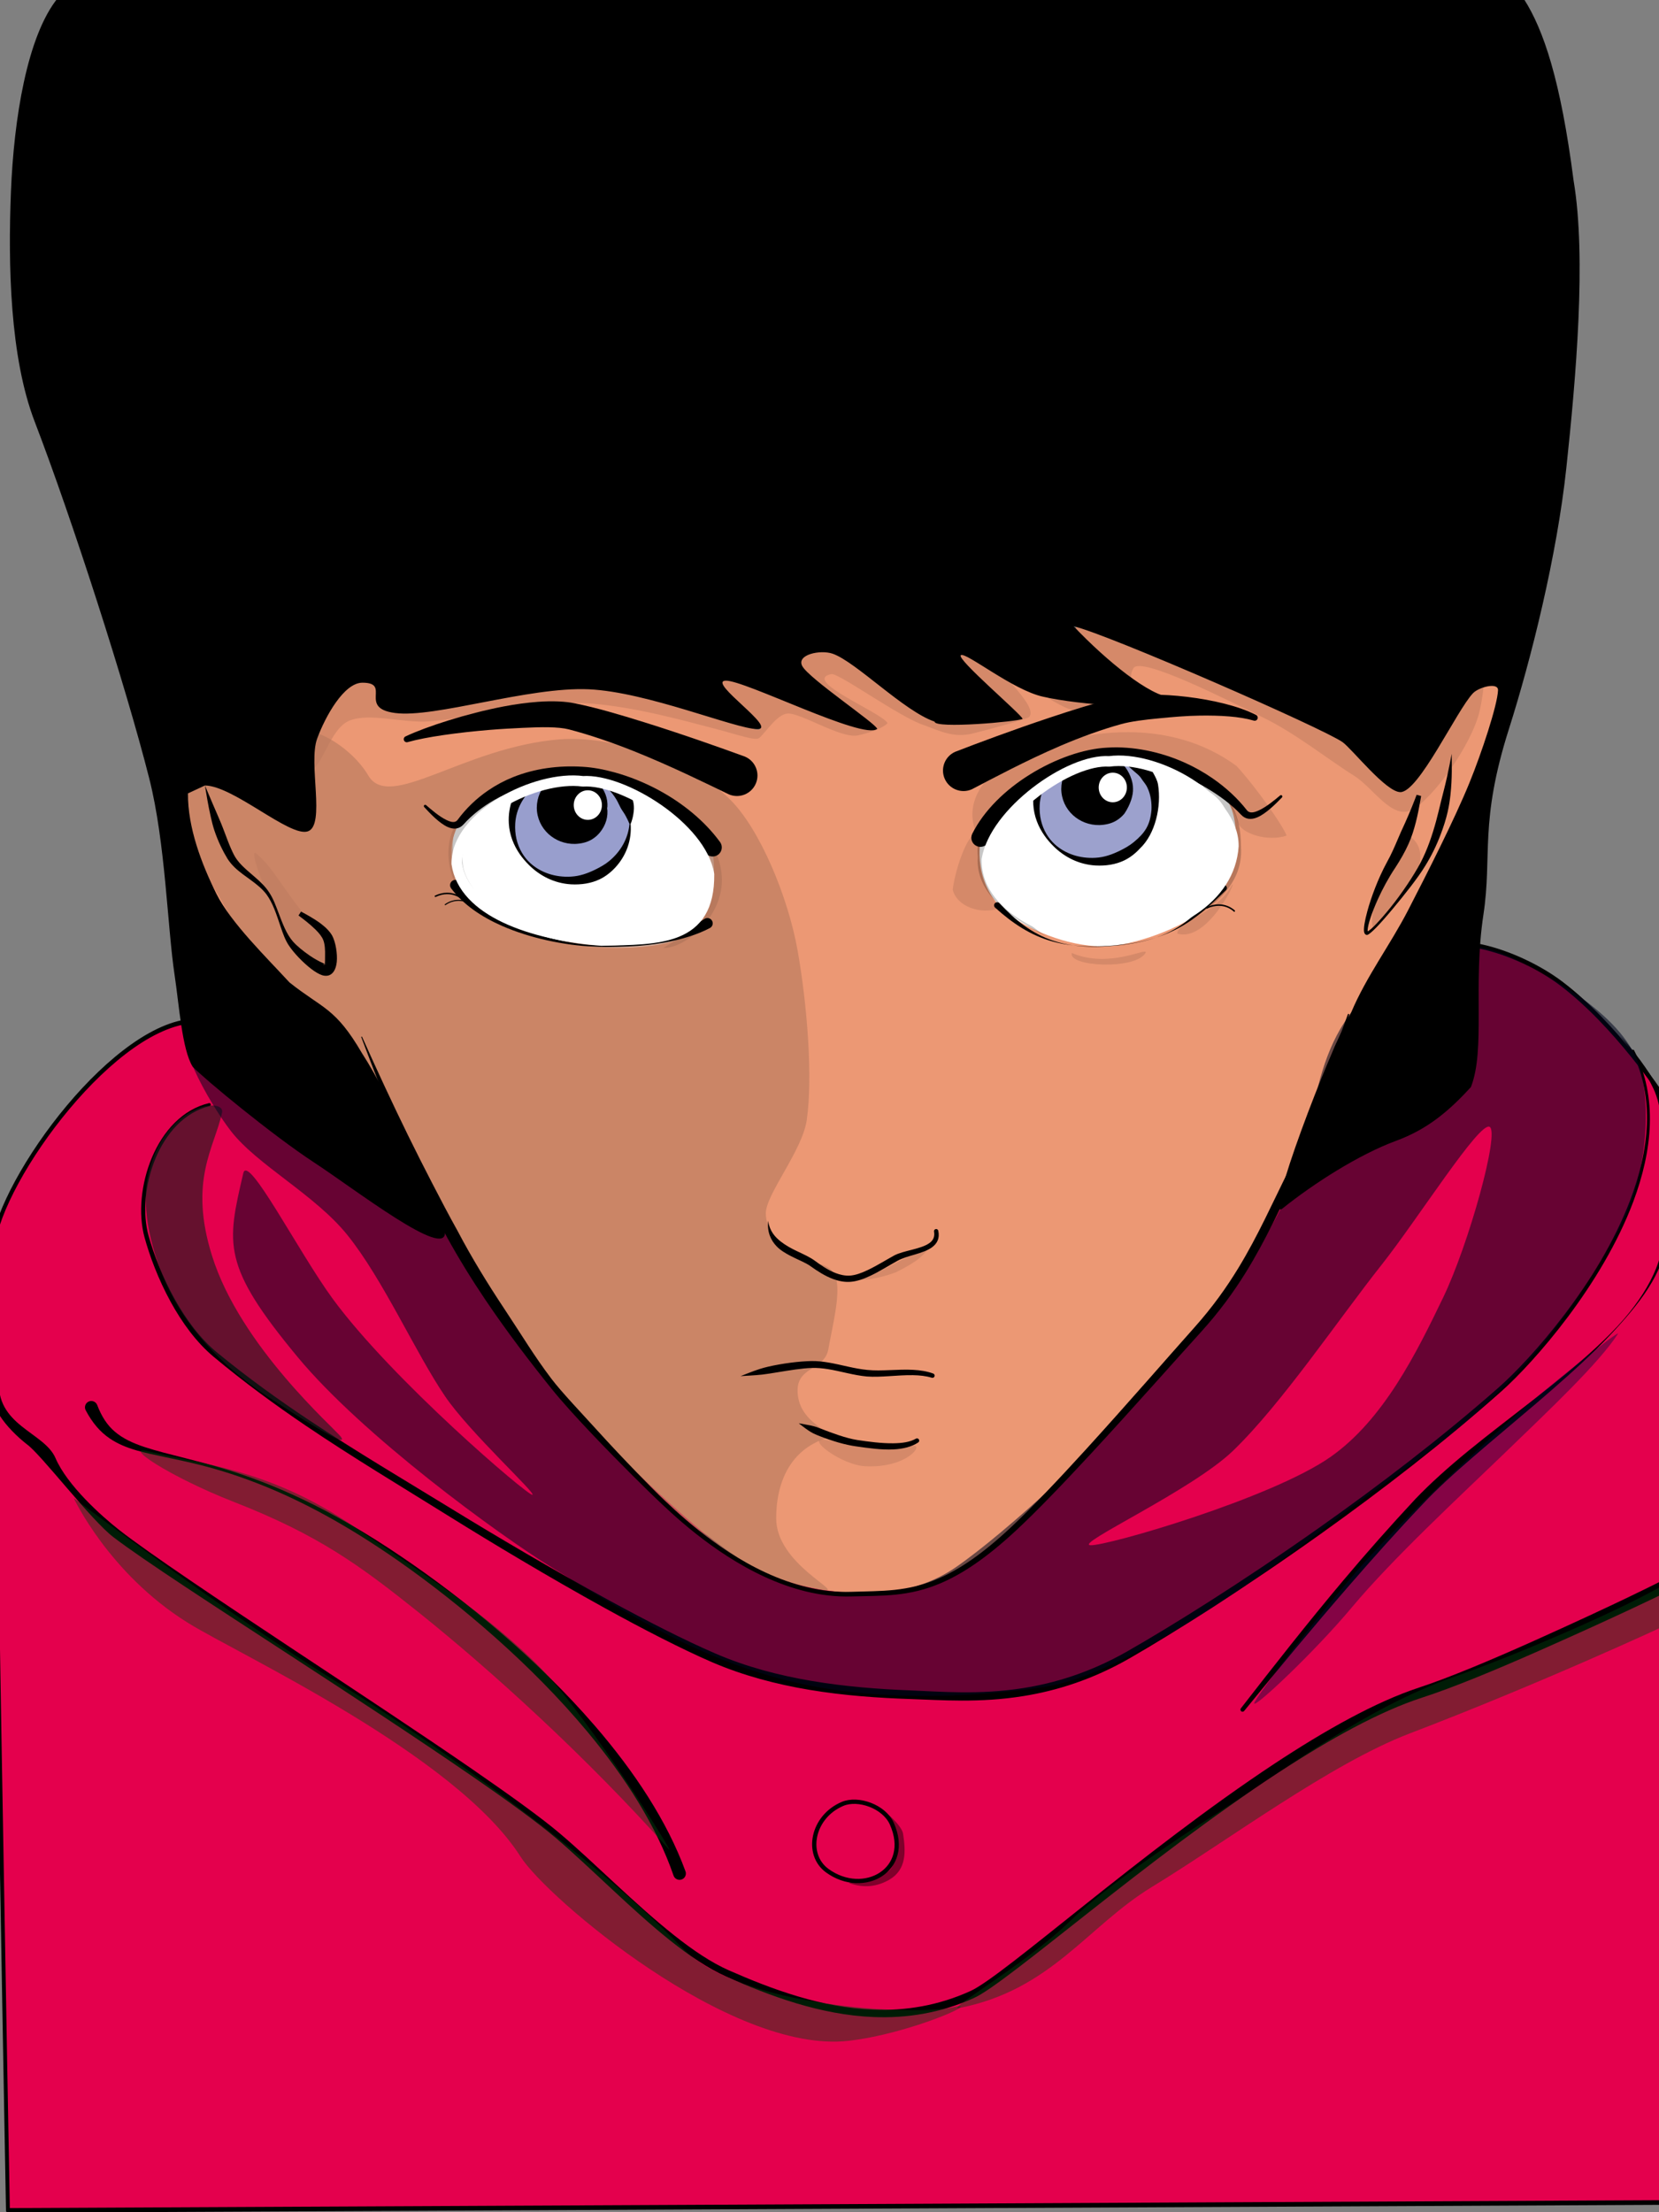 <?xml version="1.0" encoding="UTF-8" standalone="no"?>
<svg
   xmlns:serif="http://www.serif.com/"
   xmlns:dc="http://purl.org/dc/elements/1.1/"
   xmlns:cc="http://creativecommons.org/ns#"
   xmlns:rdf="http://www.w3.org/1999/02/22-rdf-syntax-ns#"
   xmlns:svg="http://www.w3.org/2000/svg"
   xmlns="http://www.w3.org/2000/svg"
   width="25200"
   height="33600"
   viewBox="0 0 25200 33600"
   version="1.1"
   xml:space="preserve"
   style="clip-rule:evenodd;fill-rule:evenodd;stroke-linecap:round;stroke-linejoin:round;stroke-miterlimit:1.5"
   id="svg223"><rect x="0" y="0" width="25200" height="33600" fill="#808080" stroke="none"/><defs
   id="defs227" />
    <g
   id="layer7"
   style="display:inline"><g
     transform="matrix(8.814,0,0,10.611,-5030.531,1534.252)"
     id="g9"
     style="clip-rule:evenodd;fill-rule:evenodd;stroke-linecap:round;stroke-linejoin:round;stroke-miterlimit:1.5"><g
       id="hood"><path
         d="m 584.401,3019.35 c 0,0 -30.033,-1353.05 -26.012,-1380.4 14.434,-98.17 213.67,-323.81 353.37,-322.32 208.351,2.23 770.181,256.47 910.111,298.02 134.31,39.88 640.56,-88.85 838.25,-152.21 132.03,-42.31 301.11,-161.54 347.91,-227.91 40.65,-57.64 181.27,-16.59 253.2,28.58 94.81,59.53 173.989,159.894 173.989,159.894 l 16.12,1584.99 z"
         style="fill:#e4004d;stroke:#000000;stroke-width:6.66px"
         id="path6" /></g></g></g><g
   id="layer4"
   style="display:inline"><g
     transform="matrix(0,8.814,-8.814,0,39145.327,-5981.628)"
     id="g64"
     style="clip-rule:evenodd;fill-rule:evenodd;stroke:none;stroke-width:0;stroke-linecap:round;stroke-linejoin:round;stroke-miterlimit:1.5;stroke-dasharray:none"><g
       id="white-of-eyes"
       serif:id="white of eyes"
       style="stroke:#ff00ff;stroke-width:0;stroke-miterlimit:1.5;stroke-dasharray:none;stroke-opacity:1"><path
         d="m 2252.561,3786.369 c 78.96,-24.32 185.59,-81.93 219.62,-167.48 42.67,-107.28 30.34,-317.12 36.45,-476.2 7.4,-192.58 25.1,-533.87 7.93,-679.251 -8.7,-73.696 -41.68,-166.3 -110.91,-193.025 -81.85,-31.597 -299.74,-94.484 -380.18,3.444 -87.91,107.01 -7.811,498.904 -25.282,697.554 -16.2,184.26 -99.569,352.278 -79.538,494.338 14.38,102 22.44,245.65 77.76,299.09 55.32,53.43 175.19,45.86 254.15,21.53 z"
         style="fill:#ffffff;stroke:#ff00ff;stroke-width:0;stroke-miterlimit:1.5;stroke-dasharray:none;stroke-opacity:1"
         id="path59" /><path
         d="m 1596.39,2300.78 c 47.83,-14.04 105.79,-40.03 152.17,-77.03 31.28,-24.96 57.24,-54.95 71.55,-89.57 15.3,-37.09 24.25,-86.48 29.63,-141.9 7.06,-72.85 8.25,-156.14 9.61,-235.28 0.59,-34.68 1.07,-68.56 2.42,-100.39 5.12,-126.92 14.9,-318.37 16.05,-475.87 0.6,-82.12 -1.19,-155.05 -7.03,-205.009 -5.25,-44.638 -19.22,-95.958 -44.2,-136.393 -18.36,-29.717 -42.66,-53.57 -73.47,-65.48 -49.74,-19.226 -148.92,-49.789 -238.12,-50.004 -62.56,-0.152 -120.1,14.887 -154.38,56.639 -39.91,48.654 -71.1,142.858 -94.07,250.547 -28.11,131.76 -44.45,283.71 -53.68,394.2 -5.78,70.69 -3.56,147.57 2.63,223.57 10.01,122.82 30.33,243.29 43.31,331.25 9.89,66.74 17.22,151.31 36.66,216.77 10.49,35.33 24.55,65.15 44.24,83.9 24,22.86 59.62,34.65 98.89,38.57 52.84,5.27 112.25,-3.62 157.94,-18.05 z m -0.67,-2.18 c -45.43,13.64 -104.35,21.66 -156.59,15.7 -37.79,-4.31 -72.07,-15.9 -94.89,-38.26 -18.68,-18.31 -31.61,-47.26 -41.23,-81.4 -18.42,-65.37 -24.48,-149.59 -33.38,-216.1 -11.82,-87.88 -30.51,-208.27 -38.96,-330.87 -5.18,-75.14 -6.52,-151.11 0.04,-220.86 10.14,-109.71 28.15,-260.46 56.75,-391.25 22.63,-103.493 51.53,-194.487 89.99,-241.238 30.42,-37.008 82.02,-48.717 137.5,-48.592 86.29,0.195 182.23,29.783 230.37,48.34 26.51,10.22 47.1,31.074 62.92,56.618 23.39,37.786 36.3,85.824 41.24,127.558 5.88,49.304 7.68,121.304 7.34,202.374 -0.66,157.28 -9.56,348.5 -14.19,475.25 -1.11,32.02 -1.6,66.08 -1.67,100.96 -0.16,78.78 1.06,161.68 -4.22,234.34 -3.95,54.33 -11.31,102.89 -25.36,139.54 -12.91,33.76 -37.32,63.25 -66.85,88.13 -44.94,37.86 -101.68,65.06 -148.67,80.23 z"
         id="path61"
         style="fill:none;stroke:none;stroke-width:0;stroke-miterlimit:1.5;stroke-dasharray:none;stroke-opacity:1" /></g></g></g><g
   id="layer2"
   style="display:inline"><g
     id="eyeLeft"
     transform="matrix(0,7.89,-7.89,0,23853.064,274.832)"
     style="clip-rule:evenodd;fill-rule:evenodd;stroke-linecap:round;stroke-linejoin:round;stroke-miterlimit:1.5"><g
       transform="matrix(1.117,0,0,1.117,-175.335,-255.223)"
       id="g95"><ellipse
         cx="1544.94"
         cy="1950.81"
         rx="98.25"
         ry="101.723"
         style="fill:#989ecd"
         id="ellipse91" /><path
         d="m 1544.94,1847.7 c -5.89,-2.17 -10.79,-3.46 -16.81,-4.39 -6.2,-0.97 -11.78,-1.26 -17.86,-0.24 -7.03,1.19 -13.42,4.7 -19.6,8.11 -9.31,5.13 -17.66,11.89 -24.97,19.63 -19.44,20.6 -31.21,48.95 -30.92,80 0.62,30.74 12.5,58.84 32.62,78.38 20.16,19.58 47.84,30.67 77.54,28.86 19.88,-1.2 37.79,-8.35 53.17,-19.09 6.57,-4.59 12.63,-9.82 18.31,-15.51 18.69,-18.72 31.69,-43.69 33.42,-72.64 0.94,-17.64 -1.65,-34.76 -8.79,-49.56 -4.99,-10.35 -12.24,-19.35 -20.52,-26.98 -20.02,-18.43 -46.89,-28.54 -75.59,-26.08 z m 0,2.28 c 26.31,2.26 48.61,15.58 64.53,34.79 6.09,7.35 10.8,15.73 15.07,24.49 6.19,12.69 11.19,26.39 12,41.55 1.59,26.65 -6.65,51.86 -22.97,69.93 -5.17,5.73 -11.24,10.6 -17.84,14.55 -14.85,8.89 -32.44,12.83 -50.79,11.72 -25.24,-1.54 -46.86,-14.04 -62.59,-32.01 -14.89,-17.02 -24.26,-39.41 -23.75,-64.19 0.23,-24.46 10.04,-46.44 25.45,-62.58 5.7,-5.97 12.2,-11.06 19.22,-15.35 4.67,-2.86 9.77,-4.9 14.63,-7.53 5.45,-2.95 9.62,-6.59 15.31,-9.39 4.09,-2.01 7.35,-3.84 11.73,-5.49 z"
         id="path93" /></g><g
       transform="matrix(1.481,-0.008,0.009,1.595,-729.836,-1166.68)"
       id="g101"><ellipse
         cx="1507.22"
         cy="1940.58"
         rx="39.612"
         ry="38.29"
         id="ellipse97" /><path
         d="m 1507.22,1901.32 c -11.76,-0.88 -22.64,3.18 -30.92,10.16 -8.47,7.15 -13.76,17.46 -14.7,29.1 -0.78,12.18 3.69,23.5 11.57,31.84 8.36,8.84 20.68,13.98 34.05,14.11 13.4,-0.06 25.57,-5.34 34.18,-14 8.22,-8.28 13.23,-19.57 13.02,-31.95 -0.24,-7.2 -1.85,-14.12 -5.46,-19.92 -2.5,-4.01 -5.69,-7.48 -9.49,-10.34 -8.96,-6.74 -20.21,-10.33 -32.25,-8.65 z m 0,1.6 c 10.33,1.44 18.57,6.86 24.32,14.34 2.11,2.74 3.48,5.82 4.83,9.03 1.86,4.41 3.05,9.2 2.88,14.29 -0.15,8.49 -3.87,16.08 -9.64,21.65 -5.74,5.55 -13.64,9.03 -22.39,8.99 -8.77,0.08 -16.61,-3.45 -22.52,-8.88 -6.08,-5.59 -10.52,-13.04 -11.08,-21.76 -0.75,-9.26 2.25,-17.9 7.96,-24.48 6.22,-7.19 15.19,-12.05 25.64,-12.83 z"
         id="path99" /></g></g><g
     id="eyeRight"
     serif:id="eyes"
     transform="matrix(0,7.89,-7.89,0,30984.559,18.663)"
     style="clip-rule:evenodd;fill-rule:evenodd;stroke-linecap:round;stroke-linejoin:round;stroke-miterlimit:1.5"><g
       transform="matrix(1.117,0,0,1.117,-179.138,-361.083)"
       id="g108"><ellipse
         cx="1544.94"
         cy="1950.81"
         rx="98.25"
         ry="101.723"
         style="fill:#9ca1cd"
         id="ellipse104" /><path
         d="m 1510.27,1843.07 c -7.03,1.19 -13.42,4.7 -19.6,8.11 -9.31,5.13 -17.66,11.89 -24.97,19.63 -19.44,20.6 -31.21,48.95 -30.92,80 0.62,30.74 12.5,58.84 32.62,78.38 20.16,19.58 47.84,30.67 77.54,28.86 19.88,-1.2 37.79,-8.35 53.17,-19.09 6.57,-4.59 12.63,-9.82 18.31,-15.51 18.69,-18.72 31.69,-43.69 33.42,-72.64 0.94,-17.64 -1.65,-34.76 -8.79,-49.56 -4.99,-10.35 -12.24,-19.35 -20.52,-26.98 -25.05,-26.613 -72.54,-37.303 -110.26,-31.2 z m 43.832,11.322 c 26.31,2.26 39.448,11.168 55.368,30.378 6.09,7.35 10.8,15.73 15.07,24.49 6.19,12.69 11.19,26.39 12,41.55 1.59,26.65 -6.65,51.86 -22.97,69.93 -5.17,5.73 -11.24,10.6 -17.84,14.55 -14.85,8.89 -32.44,12.83 -50.79,11.72 -25.24,-1.54 -46.86,-14.04 -62.59,-32.01 -14.89,-17.02 -24.26,-39.41 -23.75,-64.19 0.23,-24.46 10.04,-46.44 25.45,-62.58 5.7,-5.97 9.841,-12.784 16.861,-17.074 4.67,-2.86 8.277,-6.8 14.818,-9.784 12.72,-6.107 26.776,-7.517 38.373,-6.979 z"
         id="path106" /></g><g
       transform="matrix(1.481,-0.008,0.009,1.595,-733.639,-1272.54)"
       id="g114"><ellipse
         cx="1507.22"
         cy="1940.58"
         rx="39.612"
         ry="38.29"
         id="ellipse110" /><path
         d="m 1507.19,1899.934 c -9.507,-0.222 -22.61,4.566 -30.89,11.546 -8.47,7.15 -13.76,17.46 -14.7,29.1 -0.78,12.18 3.69,23.5 11.57,31.84 8.36,8.84 20.68,13.98 34.05,14.11 13.4,-0.06 25.57,-5.34 34.18,-14 8.22,-8.28 13.23,-19.57 13.02,-31.95 -0.24,-7.2 -1.85,-14.12 -5.46,-19.92 -2.5,-4.01 -5.69,-7.48 -9.49,-10.34 -11.672,-7.25 -23.649,-10.695 -32.28,-10.386 z m 0.03,2.986 c 10.33,1.44 18.57,6.86 24.32,14.34 2.11,2.74 3.48,5.82 4.83,9.03 1.86,4.41 3.05,9.2 2.88,14.29 -0.15,8.49 -3.87,16.08 -9.64,21.65 -5.74,5.55 -13.64,9.03 -22.39,8.99 -8.77,0.08 -16.61,-3.45 -22.52,-8.88 -6.08,-5.59 -10.52,-13.04 -11.08,-21.76 -0.75,-9.26 2.25,-17.9 7.96,-24.48 6.22,-7.19 15.19,-12.05 25.64,-12.83 z"
         id="path112" /></g></g><ellipse
     style="fill:#ffffff;fill-opacity:1;stroke:none;stroke-width:0;stroke-miterlimit:1.5;stroke-dasharray:none;stroke-opacity:1"
     id="reflectLeft"
     cx="8928.994"
     cy="12227.727"
     rx="214.059"
     ry="224.821" /><ellipse
     style="clip-rule:evenodd;display:inline;fill:#ffffff;fill-opacity:1;fill-rule:evenodd;stroke:none;stroke-width:0;stroke-linecap:round;stroke-linejoin:round;stroke-miterlimit:1.5;stroke-dasharray:none;stroke-opacity:1"
     id="reflectRight"
     cx="16903.105"
     cy="11960.424"
     rx="214.059"
     ry="224.821" /></g><g
   id="layer3"
   style="display:inline"><g
     transform="matrix(8.814,0,0,8.814,-5145.169,3567.8)"
     id="g120"
     style="clip-rule:evenodd;fill-rule:evenodd;stroke-linecap:round;stroke-linejoin:round;stroke-miterlimit:1.5"><g
       id="eyes2"
       serif:id="eyes"><path
         d="m 2469.44,2082.76 c 105.41,-105.95 216.33,-224.17 302.59,-371.77 73.61,-125.95 74.86,-274.14 145.4,-372.35 67.49,-93.95 134.79,-205.37 170.81,-280.13 51.58,-107.034 114.63,-300.947 59.36,-290.808 -65.54,12.024 -130.66,246.908 -173.57,172.641 -55.39,-95.848 -301.08,-195.284 -526.83,-264.322 -52.39,-16.022 126.89,113.048 104.2,117.035 -71.97,12.645 -106.96,10.146 -160.77,0.313 -51.52,-9.412 -107.09,-62.364 -151.6,-74.305 -36.01,-9.665 34.73,50.009 82.54,91.489 39.4,34.195 -59.52,28.144 -67.84,29.802 -58.12,11.579 -203.57,-115.244 -246.77,-127.565 -23.23,-6.629 -70.83,21.455 -59.61,41.247 11.22,19.792 90.14,54.298 130.77,87.695 32.09,26.38 -218.8,-78.787 -253.29,-78.548 -22.64,0.158 54.72,60.738 68.14,83.842 14.67,25.241 -127.21,-49.13 -227.25,-71.09 -112.94,-24.793 -319.05,18.309 -381.82,40.96 -30.27,10.924 16.73,-59.146 -68.68,-55.195 -19.78,0.914 -70.4,47.04 -87.68,84.598 -19.93,43.294 2.79,196.271 -39.61,167.141 -95.546,-65.669 -169.935,-119.584 -231.848,-145.518 -60.348,-25.279 61.134,238.058 113.795,306.828 53.113,69.35 153.653,145.56 206.783,192.7 39.49,35.04 121.32,247.44 228.75,433.87 63.04,109.39 227.33,284.07 227.33,284.07 0,0 155.843,156.97 232.713,201.48 109.5,63.42 237.167,63.11 321.737,36.55 96.62,-30.34 205.39,-163.39 282.25,-240.66 z M 2274.39,1037.65 c 9.25,-53.707 65.66,-101.418 119.13,-122.834 73.08,-29.276 121.21,-27.668 174.71,-16.035 53.49,11.633 114.13,42.1 135.07,84.15 20.94,42.049 7.16,121.379 -24.58,160.589 -31.75,39.22 -113.35,72.51 -172.03,80.85 -58.68,8.33 -131.2,-17.58 -176.66,-47.66 -45.45,-30.08 -65.27,-83.08 -55.64,-139.06 z m -478.96,-12.19 c -37.61,-46.072 -88.82,-83.788 -152.86,-95.758 -49.69,-9.288 -76.26,-23.38 -169.87,6.024 -84.89,26.669 -119.18,100.194 -109.7,141.024 19.36,83.29 109.23,114.27 162.34,134.94 50.76,19.75 206.73,29.23 254.04,-12.53 32.98,-29.11 50.75,-131.2 16.05,-173.7 z"
         style="fill:#ec9874"
         id="path117" /></g></g></g><g
   transform="matrix(0,8.333,-8.333,0,24956.763,29.133)"
   id="g221">
        <g
   id="Calque1">
        </g>
        
        
        <g
   id="hood_lines"
   transform="matrix(0.947,0,0,0.947,23.904,115.773)">
            <g
   transform="matrix(0,-1.117,1.117,0,440.256,3678.5)"
   id="g13">
                <path
   d="m 931.457,1480.78 c -45.687,10.74 -79.139,48.42 -98.269,93.66 -18.974,44.88 -23.804,97.14 -12.768,137.59 8.574,31.42 23.63,72.12 45.099,111.26 19.491,35.53 44.282,69.76 74.246,94.74 52.375,43.67 104.955,82.19 158.425,118.41 80.71,54.68 163.44,104.1 250.4,158.29 66.31,41.29 167.04,102.04 265.59,156.38 65.9,36.33 130.84,69.77 183.81,92.79 54.3,23.41 111.66,38.35 168.41,47.83 60.12,10.05 119.53,13.98 173.74,15.81 52.17,1.73 118.91,7.2 195.22,-5.15 56.79,-9.19 118.86,-28.21 184.15,-65.91 74.05,-42.7 196.7,-119.88 329.99,-215.08 102.47,-73.18 211.24,-157.02 309.05,-244.02 56.65,-50.41 173.33,-182.83 227.35,-326.87 32.96,-87.88 42.59,-180.07 1.42,-260.67 -0.56,-1.08 -1.88,-1.51 -2.97,-0.96 -1.08,0.55 -1.51,1.87 -0.96,2.96 40.1,79.56 29.94,170.26 -2.98,256.6 -54.34,142.53 -170.74,273.24 -227.2,322.91 -98.04,86.26 -206.99,169.29 -309.61,241.74 -133.44,94.19 -256.17,170.47 -330.25,212.64 -63.96,36.38 -124.65,54.56 -180.13,63.18 -75.33,11.7 -141.11,5.81 -192.54,3.78 -53.58,-2.08 -112.26,-6.36 -171.66,-16.5 -55.47,-9.47 -111.59,-24.03 -164.67,-47.01 -52.69,-22.64 -117.26,-55.66 -182.88,-91.38 -98.59,-53.68 -199.53,-113.53 -265.94,-154.29 -87.23,-53.48 -170.16,-102.27 -251.18,-156.24 -53.47,-35.62 -106.121,-73.48 -158.586,-116.5 -29.333,-24.04 -53.639,-57.18 -72.876,-91.57 -21.455,-38.35 -36.605,-78.29 -45.303,-109.16 -10.999,-39.04 -6.587,-89.61 11.407,-133.17 18.048,-43.69 49.78,-80.39 93.662,-91.09 1.379,-0.33 2.231,-1.72 1.901,-3.1 -0.33,-1.38 -1.718,-2.23 -3.098,-1.9 z"
   id="path11" />
            </g>
            <g
   transform="matrix(0,-1.117,1.117,0,440.256,3678.5)"
   id="g17">
                <path
   d="m 2023.44,2688.15 c -52.5,22.05 -65.04,87.23 -26.39,115.22 62.74,45.42 146.51,-1.6 111.21,-80.89 -13.46,-30.22 -58.2,-45.5 -84.82,-34.33 z"
   style="fill:none;stroke:#000000;stroke-width:7.37px"
   id="path15" />
            </g>
            <g
   transform="matrix(0,-1.117,1.117,0,440.256,3678.5)"
   id="g21">
                <path
   d="m 718.732,2009.39 c 11.873,22.67 25.378,38 41.731,49.15 13.501,9.2 28.767,15.54 46.626,20.7 14.34,4.13 30.293,7.55 48.204,11.31 18.985,4 40.166,8.33 63.817,14.38 31.508,8.07 67.368,19.28 108.4,35.92 64.03,25.97 140.48,65.76 232.18,129.92 104.87,73.64 227.16,176.88 324.27,293.53 65.06,78.15 118.78,162.32 148.13,247.53 2.02,5.68 8.26,8.65 13.94,6.64 5.68,-2.02 8.65,-8.26 6.64,-13.94 -31.67,-86.72 -88.13,-171.98 -156.19,-250.84 -99.93,-115.81 -224.78,-217.88 -331.71,-290.3 -128.4,-87.41 -227.23,-127.91 -303.524,-151.45 -25.942,-8.01 -49.302,-13.96 -70.301,-19.32 -26.991,-6.9 -50.107,-12.57 -69.995,-19.13 -20.705,-6.83 -37.704,-14.77 -51.625,-26.58 -13.038,-11.05 -22.822,-25.82 -30.684,-46.49 -2.473,-5.49 -8.942,-7.94 -14.436,-5.47 -5.494,2.47 -7.946,8.94 -5.473,14.44 z"
   id="path19" />
            </g>
            <g
   transform="matrix(0,-1.117,1.117,0,440.256,3678.5)"
   id="g25">
                <path
   d="m 560.402,1960.654 c -15.962,36.47 23.518,81.277 56.926,107.696 24.254,16.787 110.497,130.669 149.709,160.45 52.315,39.91 174.165,118.71 306.913,205.24 105.11,68.51 217.06,141.86 307.08,203.83 63.87,43.95 116.59,82.28 147.98,108.96 60.2,51.26 129.52,122.78 197.17,176.72 32.89,26.22 65.41,48.3 96.32,62.05 75.51,33.63 162.58,66.15 253.92,69.87 56.73,2.31 115.11,-6.46 173.41,-32.85 57.53,-26.01 297.62,-240.07 526.33,-389.41 87.31,-57.01 172.92,-104.53 245.9,-128.12 53.04,-17.14 127.03,-47.78 201.74,-80.83 145.77,-64.49 215.527,-99.124 215.527,-99.124 5.19,-2.59 21.374,15.226 4.7,-14.1 -2.867,-5.042 -8.91,-7.29 -14.09,-4.7 0,0 -68.937,35.274 -213.967,100.364 -73.87,33.16 -147.04,63.92 -199.52,81.18 -74.08,24.37 -160.95,73.01 -249.43,131.42 -227.31,150.06 -465.53,364.85 -522.76,391.07 -56.21,25.72 -112.55,34.4 -167.35,32.39 -89.75,-3.28 -175.38,-35.08 -249.69,-67.82 -30.17,-13.3 -61.9,-34.77 -94.03,-60.22 -67.73,-53.63 -137.15,-124.86 -197.41,-175.86 -31.61,-26.79 -84.79,-65.1 -148.96,-109.39 -90.01,-62.11 -201.84,-135.79 -306.48,-205.14 -131.671,-87.28 -251.913,-167.71 -303.603,-208.1 -30.777,-24.15 -89.602,-76.948 -109.739,-123.858 -19.462,-45.34 -104.495,-55.811 -97.151,-137.354 -3.144,-11.72 -4.583,-23.001 -9.872,-25.381 -5.289,-2.37 2.806,25.728 0.428,31.018 z"
   id="path23" />
            </g>
            <g
   transform="matrix(0,-1.117,1.117,0,440.256,3678.5)"
   id="g29">
                <path
   d="m 2715.39,2528.05 c 57.84,-71.18 118.35,-144.06 180.63,-215.74 41.06,-47.25 82.78,-94.07 125.54,-139.06 25.09,-27.07 55.52,-54.39 87.99,-82.5 69.72,-60.35 149.24,-123.7 213.35,-186.82 17.15,-16.88 33.05,-33.86 47.64,-50.58 25.09,-28.74 45.93,-57.09 58.8,-86.04 26.1,-57.42 10.887,-108.369 10.097,-164.069 -0.22,-14.69 2.62,-29.37 0,-43.95 -6.2,-34.53 6.583,-73.641 -12.437,-107.611 -16.39,-29.26 -37.68,-58.3 -64.1,-87.47 24.14,30.68 43.05,60.94 57.45,90.93 16.34,34.03 13.897,72.761 19.087,106.391 2.16,14.03 -0.6,28.03 0,42.1 2.35,54.38 8.413,104.609 -14.197,161.939 -11.77,29.12 -30.7,58.54 -55.36,87.2 -14.44,16.79 -30.95,33.18 -48.55,49.51 -65.93,61.16 -149.11,119.81 -220.42,178.22 -33.68,27.59 -64.6,55.25 -90.45,82.3 -42.48,45.57 -84.2,92.71 -124.66,140.78 -61.21,72.76 -119.74,147.43 -176.08,219.96 -1.25,1.57 -0.99,3.85 0.58,5.09 1.56,1.25 3.84,0.99 5.09,-0.58 z"
   id="path27" />
            </g>
            <g
   transform="matrix(1.117,0,0,1.117,-122.771,-262.681)"
   id="g33">
                <path
   d="m 2001.28,2574.36 c -28.2,-6.13 -15.57,104.03 113.76,128.57 54.06,10.26 126.43,-7.32 182.65,-33.17 89.24,-41.04 153.34,-114.36 190.29,-170.25 39.42,-59.63 93.95,-145.51 71.93,-130.03 -13.73,9.65 -155.29,173.18 -312.23,222.21 -129.79,40.54 -186.15,-4.24 -246.4,-17.33 z"
   style="fill:#1c1c1e;fill-opacity:0.63"
   id="path31" />
            </g>
        </g>
        <g
   id="hood_SHADOWS"
   transform="matrix(0.947,0,0,0.947,23.904,115.773)">
            <g
   transform="matrix(1.117,0,0,1.117,-122.771,-262.681)"
   id="g38">
                <path
   d="m 1855.85,2623.18 c 3.29,44.54 127.54,-25.75 176.96,-64 58.69,-45.42 109.26,-144.29 178.97,-200.59 76.24,-61.56 202.66,-117.25 278.46,-168.76 61.82,-42.02 168.23,-158.28 169.44,-150.22 1.2,8.05 -198.06,241.74 -337.75,344.05 -80.61,59.05 -251.14,146.03 -216.4,154.1 122.44,28.43 158.19,37.95 317.2,-94.02 134.08,-111.29 304.26,-343.57 363.53,-439.74 97.03,-157.45 150.07,-250.19 187.24,-380.16 36.77,-128.6 42.8,-291.7 17.25,-466.2 -20.3,-138.66 -193.1,-379.936 -289.23,-502.984 -110.24,-141.109 -195.008,-319.721 -489.26,-481.668 -87.64,-52.266 -212.32,-62.742 -285.78,-42.766 -89.79,24.416 -160.36,154.205 -191.74,219.946 -53.38,111.855 10.39,161.588 34.83,207.174 78.81,146.955 263.08,128.268 351.49,170.122 171.36,81.124 238.45,149.077 328.05,224.448 118.33,99.538 276.31,271.948 335.8,358.608 47.84,69.68 52.1,159.85 43.17,224.68 -12.505,89.724 -54.727,145.083 -98.52,202.98 -59.57,103.08 -257.158,274.322 -357.386,331.676 -107.27,104.7 -379.609,185.435 -445.864,263.844 -38.37,90.06 -75.23,224.83 -70.46,289.48 z m 890.7,-1545.2 c -1.76,28.01 -94.51,-174.921 -162.63,-245.668 -80.5,-83.618 -227.35,-182.322 -320.4,-256.039 -78.95,-62.54 -247.32,-168.586 -237.9,-186.263 9.41,-17.677 202.79,36.028 294.41,80.202 94.81,45.712 210.1,102.352 274.46,194.069 71.09,101.295 153.82,385.699 152.06,413.699 z"
   style="fill:#00071d;fill-opacity:0.55"
   id="path36" />
            </g>
            <g
   transform="matrix(1.117,0,0,1.117,-122.771,-262.681)"
   id="g42">
                <path
   d="m 3544.04,1304.14 c 5.18,26.36 -75.62,-114.41 -147.96,-189.14 -60.95,-62.96 -133.94,-170.924 -192.24,-262.321 -70.3,-110.218 -176.26,-247.662 -229.58,-398.985 -16.33,-46.341 -34.66,-93.11 -53.42,-138.08 C 2850.36,146.696 2813.65,87.852 2813.65,87.852 l 71.002,-1.106 c 0,0 97.838,209.658 186.268,441.081 52.18,136.56 185.28,314.304 264.14,443.69 68.14,111.814 177.73,173.634 208.98,332.624 z"
   style="fill:#00430f;fill-opacity:0.43"
   id="path40" />
            </g>
            <g
   transform="matrix(1.295,0,0,-1.055,-632.027,2854.26)"
   id="g46">
                <path
   d="m 3449.05,1562.45 c 12.53,-66.84 1.75,-386.75 -88.02,-493.61 C 3219.06,899.826 3044.69,595.25 2966.68,440.306 2865.14,238.612 2692.24,-41.792 2692.24,-41.792 c 0,0 111.92,63.78 185.1,207.749 47.27,92.998 196.09,489.245 347.88,607.511 61.1,47.601 293.32,382.712 273.7,597.632 -10.25,112.36 -60.94,250.36 -49.87,191.35 z"
   style="fill:#00430f;fill-opacity:0.43"
   id="path44" />
            </g>
            <g
   transform="matrix(1.117,0,0,-0.822,-389.492,2684.71)"
   id="g50">
                <path
   d="m 3509.38,1133.73 c 15,18.14 -225.64,-185.166 -312.68,-300.618 C 3103.95,710.091 3030.91,550.552 2952.9,395.608 2851.36,193.914 2845.18,29.367 2823.69,-83.879 c -12.64,-66.619 43.59,47.905 87.13,199.298 56.95,198.035 109.69,295.298 189.09,430.388 99.76,169.719 250.36,395.505 409.47,587.923 z"
   style="fill:#00430f;fill-opacity:0.43"
   id="path48" />
            </g>
            <g
   transform="matrix(1.117,0,0,1.117,-122.771,-262.681)"
   id="g54">
                <path
   d="M 3018.38,795.481 C 3005,791.441 2850.46,673.042 2773.59,603.42 2692.03,529.551 2594.19,424.667 2529.03,352.271 2476.72,294.162 2371.64,161.81 2382.6,169.045 c 51.34,33.879 125.62,112.592 209.81,199.848 71.02,73.61 176.9,188.031 261.5,258.769 78.17,65.368 177.86,171.859 164.47,167.819 z"
   style="fill:#000a3b;fill-opacity:0.42"
   id="path52" />
            </g>
            <path
   d="m 3595.54,1405.16 c -3.24,8.77 -3.6,-60.98 -28.13,-79.97 -18.51,-14.34 -84.9,-10.18 -103.89,6.55 -7.76,6.84 20.56,-27.25 36.93,-29.76 33.8,-5.18 68.81,-7.08 88.41,26.42 13.17,22.5 16.99,48.77 6.68,76.76 z"
   style="fill-opacity:0.44"
   id="path56" />
        </g>
        
        <g
   id="Calque4"
   opacity="0.22"
   transform="matrix(0.947,0,0,0.947,26.904,117.273)">
            <g
   transform="matrix(1.117,0,0,1.117,-133.899,-259.504)"
   id="g70">
                <path
   d="m 1443.66,2052.12 c 28.14,47.74 63.107,108.143 134.447,103.333 51.02,-3.44 102.675,-80.957 102.685,-75.737 0.11,45.62 -56.462,104.964 -127.782,100.014 -100.65,-6.99 -124.48,-153.3 -109.35,-127.61 z"
   id="path66" />
                
            </g>
            <g
   transform="matrix(1.117,0,0,-1.157,-137.07,3171.95)"
   id="g76">
                <path
   d="m 1455.36,2121.501 c 25.435,47.705 80.911,42.557 109.216,39.383 84.786,-9.505 153.895,-123.774 123.375,-77.334 -24.64,37.48 -63.121,101.019 -134.941,96.179 -116.602,0.042 -112.79,-83.909 -97.65,-58.229 z"
   id="path72" />
                
            </g>
            <g
   transform="matrix(1.063,0,0,-0.957,3.7,3735.342)"
   id="g82">
                <path
   d="m 1435.289,2061.395 c 28.14,47.74 62.22,80.757 120.063,84.906 92.43,6.629 127.398,-88.94 127.408,-83.72 0.11,45.62 -58.43,122.1 -129.75,117.15 -100.65,-6.99 -132.851,-144.025 -117.721,-118.335 z"
   id="path78" />
                
            </g>
            <g
   transform="matrix(1.117,0,0,1.117,-115.283,-1270.601)"
   id="g88">
                <path
   d="m 1412.9,2046.93 c 39.67,78.28 103.88,105.022 153.42,101.672 78.13,-5.28 139.779,-125.963 118.969,-88.743 -22.26,39.82 -62.868,118.023 -134.188,113.073 C 1429.812,2183.92 1399.42,2020.34 1412.9,2046.93 Z"
   id="path84" />
                
            </g>
        </g>
        
        
        
        
        <g
   id="shadow_Main"
   opacity="0.1"
   transform="matrix(0.947,0,0,0.947,23.904,115.773)">
            <g
   transform="matrix(1.117,0,0,1.117,-122.771,-262.681)"
   id="g174">
                <path
   d="m 1616.572,1315.258 c -52.544,-7.134 -128.666,-40.312 -76.989,-46.251 40.13,3.005 68.153,-3.067 109.503,-34.697 11.761,34.876 -4.218,74.683 -32.514,80.948 z"
   id="path172" />
            </g>
            <g
   transform="matrix(0.823,-0.979,0.855,0.719,67.836,2040.5)"
   id="g178">
                <path
   d="m 1631.96,1129.109 c -0.331,14.852 0.541,24.731 -14.751,65.104 -27.901,56.91 -63.184,72.806 -48.684,62.226 40.003,-49.249 30.127,-67.276 63.435,-127.33 z"
   id="path176" />
            </g>
            <g
   transform="matrix(1.117,0,0,1.117,24.961,1028.5)"
   id="g182">
                <path
   d="m 1575.94,1234.71 c 39.79,-37.14 49.39,27.86 -5.12,64.35 -55.07,36.87 -162.29,76.74 -148.24,60.1 30.31,-35.87 70.96,-47.54 153.36,-124.45 z"
   id="path180" />
            </g>
            <g
   transform="matrix(0.214,-1.097,1.097,0.214,-51.209,1804.48)"
   id="g186">
                <path
   d="m 1582.86,1182.7 c 23.68,14.18 31,50.74 -3.9,106.29 -22.02,35.04 -28.22,73.73 -35.48,53.2 -15.03,-42.45 20.07,-171.05 39.38,-159.49 z"
   id="path184" />
            </g>
            <g
   transform="matrix(1.117,0,0,-1.062,21.933,2067.15)"
   id="g190">
                <path
   d="m 1563.048,1217.419 c 16.321,54.857 -95.832,110.077 -83.758,99.131 50.638,-28.509 61.328,-97.361 83.758,-99.131 z"
   id="path188" />
            </g>
            <g
   transform="matrix(0.777,0.803,0.764,-0.739,620.604,1076.94)"
   id="g194">
                <path
   d="m 1563.43,1186.44 c 18.71,-22.68 8.66,55.45 -20.51,88.02 -49.87,55.69 -100.33,44.63 -82.31,32.66 60.33,-40.07 79.2,-92.07 102.82,-120.68 z"
   id="path192" />
            </g>
            <g
   transform="matrix(1.117,0,0,1.117,-122.771,-262.681)"
   id="g198">
                <path
   d="m 1515.84,1276.09 c 17.21,-6.47 -111.4,-85.66 -136.42,-225.44 -11.98,-66.907 44.39,-208.894 119.22,-225.752 22.73,-5.122 36.066,-53.813 25.17,-85.046 -17.56,6.606 -82.233,51.715 -119.88,86.212 -38.401,51.987 -69.51,132.139 -54.46,244.046 22.6,168.1 100.08,230.87 166.37,205.98 z"
   id="path196" />
            </g>
            <g
   transform="matrix(1.117,0,0,1.117,-122.771,-262.681)"
   id="g202">
                <path
   d="m 1412.72,2425.07 c -2.13,-22.94 -72.68,-35.61 -86.89,-69.97 -14.29,-34.53 4.38,-91.57 1.19,-137.19 -4.88,-69.86 -37.6,-198.5 -30.5,-281.94 6.52,-76.6 28.606,-155.243 43.149,-211.132 10.755,-41.331 21.525,-69.796 15.768,-76.398 -9.73,-11.16 -40.081,-30.142 -41.901,-48.023 -2.289,-22.562 43.755,-92.353 37.597,-121.716 -3.201,-15.262 -11.242,-42.129 -21.131,-51.173 -18.619,10.357 -73.524,148.952 -84.503,96.921 -2.82,-12.04 75.773,-119.663 88.154,-160.246 10.348,-27.589 22.32,-51.444 14.093,-83.973 -7.779,-30.759 -22.323,-84.468 -27.744,-96.048 -17.76,-19.95 -84.133,61.807 -86.603,48.967 -2.47,-12.85 62.97,-80.85 75.87,-129.05 13.7,-51.15 18.63,-161.107 6.3,-177.835 -12.34,-16.728 -32.81,105.525 -80.29,77.465 -21.05,-12.442 54.53,-160.773 85.39,-224.091 27.03,-55.445 73.35,-113.211 99.81,-155.821 20.38,-32.832 76.72,-65.529 58.94,-99.839 -18.74,-36.134 -113.33,-104.091 -171.34,-116.967 -58.01,-12.877 -163.01,-19.09 -176.71,39.708 -51.21,219.81 -124.72,960.95 -130.53,1279.15 -3.872,212.4 39.4,502.27 95.69,630.08 37.35,84.82 189.35,125.3 242.05,136.82 32.69,7.15 76.26,-44.75 74.14,-67.7 z"
   id="path200" />
            </g>
        <g
   transform="matrix(1.117,0,0,-1.062,120.234,2254.425)"
   id="g190-6"
   style="clip-rule:evenodd;fill-rule:evenodd;stroke-linecap:round;stroke-linejoin:round;stroke-miterlimit:1.5"><path
     d="m 1508.578,1202.833 c 27.7,68.041 -11.149,138.289 -0.461,133.626 30.297,-18.13 23.869,-141.845 0.461,-133.626 z"
     id="path188-7" /></g></g>
        
        
    </g><g
   id="layer5"
   style="display:inline"><g
     id="face_lines"
     transform="matrix(0,7.89,-7.89,0,23991.989,228.328)"
     style="clip-rule:evenodd;fill-rule:evenodd;stroke-linecap:round;stroke-linejoin:round;stroke-miterlimit:1.5"><g
       id="Calque3"
       opacity="0.64"><g
         transform="matrix(1.117,0,0,1.117,-122.771,-262.681)"
         id="g124"><path
           d="m 2824.925,1537.165 c 3.38,-34.92 -45.685,82.755 -124.326,82.505 -70.56,-0.21 -121.66,-30.53 -138.98,-89.3 -6.57,-22.31 -21.26,54.04 -83.02,52.39 -39.52,-1.06 -33.88,-46.74 -69.48,-53.01 -41.86,-7.38 -91.32,-20.64 -121.87,-13.53 -25.15,5.86 -26.13,36.99 -33.53,61.39 -11.34,37.39 -53.67,60.45 -79.17,59.94 -33.04,-0.67 -107.84,-62.91 -160.11,-70.53 -73.55,-10.73 -198.9,-0.82 -292.12,15.68 -93.2,16.5 -208.62,64.99 -259.4,115.39 -67.37,66.85 -112.15,204.32 -104.7,295.25 13.57,165.67 124.87,292.81 62.12,329.49 -57.53,33.62 -100.02,122.54 -58.81,115.02 290.83,-53.11 -21.45,145.91 33.38,200.98 52.46,52.7 167.766,-20.693 240.636,-62.353 46.39,-26.52 93.395,-54.892 124.735,-88.382 41.52,-44.37 65.299,-93.846 120.049,-136.326 54.1,-41.97 216.221,-120.209 329.841,-172.819 94.47,-43.76 200.75,-126.334 279.209,-195.274 109.53,-92.896 165.096,-148.057 210.03,-202.244 99.26,-119.7 109.42,-159.694 125.516,-244.268 z m -1152.652,214.254 c -26.231,-16.467 -90.282,-27.886 -132.294,-8.059 -40.22,23.82 -81.73,95.22 -102.58,149.33 -19.6,50.87 -12.04,116.85 0.2,163.56 11.63,44.42 45.2,96.91 73.2,116.71 31.764,8.392 58.987,2.833 86.732,-2.562 30.14,-13.93 69.178,-53.118 86.418,-89.758 18.83,-40.04 29.09,-137.04 26.47,-189.24 -2.91,-57.81 -9.516,-108.071 -38.146,-139.981 z"
           style="fill:#b97a5e"
           id="path122" /></g></g><g
       transform="matrix(1.117,0,0,1.117,-122.771,-262.681)"
       id="g129"><path
         d="m 1614.64,2180.16 c 28.16,-20.8 49.42,-52.42 65,-87.92 10.81,-24.64 18.95,-51.03 24.7,-76.8 6.37,-28.51 9.98,-56.15 10.85,-79.52 0.86,-14.53 0.83,-28.9 0.5,-42.96 -0.15,-6.21 -0.33,-12.35 -0.6,-18.43 -0.93,-21.57 -3.14,-42.18 -6.54,-61.35 -5.59,-31.55 -14.34,-58.94 -25.49,-79.76 -2.63,-4.3 -8.26,-5.66 -12.57,-3.03 -4.3,2.63 -5.66,8.26 -3.03,12.57 15.47,22.38 28.98,54.28 37.41,91.82 3.56,15.88 6.32,32.69 7.69,50.16 1.3,16.51 1.19,33.58 0.33,50.85 -1.71,23.12 -5.99,50.45 -13.61,78.39 -6.82,24.98 -16.21,50.45 -28.44,73.83 -16.72,31.97 -38.8,59.82 -66.47,77.02 -4.17,2.84 -5.26,8.53 -2.43,12.7 2.83,4.18 8.52,5.27 12.7,2.43 z"
         id="path127" /></g><g
       transform="matrix(1.117,0,0,1.117,-239.486,-235.045)"
       id="g133"><path
         d="m 1548.64,1257.54 c -18.47,-35.56 -49.15,-92.61 -74.73,-152.25 -15.3,-35.7 -28.45,-72.28 -37.41,-104.67 -4.75,-16.91 -7.67,-40.43 -10.16,-66.319 -2.15,-22.38 -4.26,-46.2 -4.59,-69.647 -0.49,-35.177 1.44,-68.487 8.5,-92.456 1.08,-2.706 -0.23,-5.785 -2.94,-6.872 -2.7,-1.087 -5.78,0.228 -6.87,2.933 -14.78,28.622 -25.52,73.124 -31,118.531 -2.53,20.992 -3.9,41.924 -3.74,61.442 0.2,24.517 3.16,46.533 6.75,63.198 7.45,34.6 19.97,73.52 32.9,112.32 20.94,62.87 44.09,124.73 58.87,162.88 8.03,17.78 28.98,25.7 46.76,17.67 17.77,-8.03 25.69,-28.98 17.66,-46.76 z"
         id="path131" /></g><g
       transform="matrix(1.117,0,0,-1.195,-229.914,3142.18)"
       id="g137"><path
         d="m 1483.87,1284.95 c -14.87,-38.01 -38.32,-99.64 -59.27,-162.37 -12.88,-38.56 -25.2,-77.31 -32.55,-111.74 -3.33,-14.792 -4.53,-35.597 -2.59,-59.544 1.38,-17.136 4.01,-35.949 7.99,-55.232 12.39,-60.132 34.69,-124.268 51.45,-157.58 1.03,-2.552 4.08,-3.846 6.81,-2.888 2.73,0.959 4.11,3.81 3.08,6.363 -8.89,29.339 -16.46,80.709 -21.02,132.141 -1.6,18.045 -2.59,35.944 -3.47,52.909 -1.57,30.348 -2.01,57.201 2.61,74.201 9.01,32.43 22.28,68.99 37.58,104.79 25.58,59.88 56.09,117.45 74.5,153.23 7.59,16.8 -0.84,36.2 -18.81,43.3 -17.97,7.1 -38.72,-0.78 -46.31,-17.58 z"
         id="path135" /></g><g
       transform="matrix(1.117,0,0,1.105,-122.771,-253.624)"
       id="g141"><path
         d="m 1534.5,1258.86 c -37.08,-16.72 -70.1,-48.84 -94.69,-85.87 -26.32,-39.64 -43.15,-84.73 -45.83,-122.38 -2.28,-41.13 8.14,-84.586 24.75,-124.41 6.71,-16.08 14.3,-31.625 22.78,-46.174 13.8,-23.686 29.48,-44.863 46.8,-61.187 7.81,-7.463 8.73,-17.199 4.37,-27.804 -6.32,-15.375 -23.64,-32.677 -34.3,-43.116 -0.88,-0.958 -2.37,-1.013 -3.32,-0.121 -0.95,0.891 -1,2.393 -0.12,3.351 7.65,9.242 19.47,23.507 25.61,36.856 3.86,8.388 5.82,16.296 -0.42,21.137 -19.83,15.608 -38.86,36.162 -55.19,60.221 -10.06,14.816 -19.08,30.925 -26.6,47.873 -18.89,42.634 -28.57,90.204 -25.89,134.644 1.83,41.15 19,90.68 46.17,134.94 26.13,42.58 61.68,80.06 102.45,100.72 7.83,3.74 17.2,0.36 20.9,-7.55 3.71,-7.92 0.36,-17.38 -7.47,-21.13 z"
         id="path139" /></g><g
       transform="matrix(1.117,0,0,-1.057,-104.205,3014.51)"
       id="g145"><path
         d="m 1518.85,1286.83 c -37.15,-28.61 -67.54,-68.66 -89.51,-111.59 -13.62,-26.62 -23.97,-54.28 -30.88,-80.84 -5.25,-20.2 -8.64,-39.74 -9.61,-57.8 -2.67,-44.369 3.07,-88.02 17.74,-126.74 6.15,-16.219 13.93,-31.515 23.05,-45.634 13.9,-21.506 30.94,-40.189 50.52,-55.491 6.1,-4.697 4.07,-12.442 0.28,-20.664 -6.15,-13.326 -17.86,-27.568 -25.46,-36.81 -0.9,-0.981 -0.88,-2.551 0.05,-3.504 0.92,-0.953 2.41,-0.931 3.31,0.05 10.67,10.367 27.95,27.543 34.34,42.882 4.53,10.867 3.61,20.856 -4.4,28.557 -16.83,15.964 -30.66,35.027 -42.1,55.967 -7.43,13.589 -13.62,28.037 -18.9,43.072 -12.68,36.099 -19.15,75.952 -16.87,116.925 1.02,16.51 4.07,34.41 9.27,52.75 6.98,24.61 17.72,49.99 31.41,74.23 21.51,38.08 50.74,73.12 85.63,97.38 7.12,5.21 8.9,15.55 3.96,23.07 -4.93,7.52 -14.71,9.4 -21.83,4.19 z"
         id="path143" /></g><g
       transform="matrix(1.002,0,0,1.117,69.319,-253.542)"
       id="g149"><path
         d="m 1703.15,956.786 c -1.08,-2.818 -2.21,-5.568 -3.39,-8.255 -4.53,-10.321 -9.81,-19.68 -15.71,-28.35 -10.39,-15.268 -22.74,-28.35 -36.63,-40.909 -13.16,-11.899 -27.77,-23.168 -43.59,-35.319 -2.39,-2.011 -2.5,-5.382 -0.26,-7.522 2.24,-2.14 6,-2.245 8.39,-0.233 14.66,13.553 28.08,26.203 40.2,39.198 12.85,13.77 24.04,27.91 33.51,43.959 5.32,9.021 10.09,18.62 14.31,29.102 1.1,2.716 2.15,5.491 3.17,8.329 6.93,18.079 11.83,38.976 14.85,63.824 2.9,25.63 3.69,48.34 1.48,68.97 -0.36,3.43 -0.81,6.81 -1.34,10.13 -1.52,12.36 -3.95,24.02 -7.41,35.24 -5.73,18.61 -14.21,35.92 -25.89,53.02 -10.53,15.42 -23.52,30.63 -39.36,46.33 -2.31,2.09 -6.07,2.11 -8.4,0.05 -2.33,-2.06 -2.35,-5.44 -0.05,-7.53 16.86,-14.04 31.03,-27.73 42.57,-41.99 12.9,-15.93 22.67,-32.38 29.43,-50.35 4.13,-10.98 7.16,-22.51 9.11,-34.77 0.41,-3.33 0.75,-6.72 1.03,-10.15 1.69,-20.65 1.19,-43.3 -1.83,-68.88 -2.72,-24.868 -7.66,-45.701 -14.19,-63.894 z"
         id="path147" /></g><g
       transform="matrix(1.117,0,0,1.117,-122.771,-262.681)"
       id="g153"><path
         d="m 1871.52,2334.76 c 71.66,-26.93 141.64,-54.35 208.52,-83.24 18.53,-8.01 36.83,-16.05 54.79,-24.39 27.69,-12.85 54.58,-26.26 80.79,-39.81 36.64,-20.12 73.21,-42.69 108.54,-66.5 54.95,-37.02 106.99,-76.86 152.69,-113.57 22.92,-18.42 50.84,-43.91 78.26,-69.92 52.63,-49.92 103.27,-101.87 111.39,-110.54 24.18,-25.38 92.87,-95.89 134.8,-186.79 21.15,-45.87 35.56,-96.89 34.01,-150.07 -1.5,-53.54 0.77,-98.74 -23.03,-154.24 -15.66,-36.5 -42.61,-77.5 -89.54,-128.2 -33.53,-36.24 -82.33,-82.99 -133.99,-130.8 -76.42,-70.72 -159.12,-143.735 -207.94,-188.054 -35.37,-32.149 -69.61,-57.088 -103.88,-78.332 -55.65,-34.488 -111.34,-59.233 -171.95,-89.929 -26.09,-12.392 -52.95,-22.767 -80.33,-31.912 -63.07,-21.071 -128.55,-35.858 -191.87,-56.299 -0.6,-0.21 -1.26,0.105 -1.46,0.703 -0.21,0.598 0.1,1.254 0.7,1.463 62.1,23.533 126.58,41.702 188.47,65.679 26.38,10.219 52.27,21.461 77.27,34.73 60.39,30.128 115.82,54.439 171.36,88.266 33.76,20.558 67.57,44.619 102.54,75.795 49.17,43.894 132.48,116.15 209.42,186.25 51.8,47.2 100.69,93.42 134.34,129.26 46.32,49.35 73.11,89.26 88.68,124.92 23.66,54.2 21.43,98.53 23.2,150.95 1.7,51.94 -12.14,101.88 -32.77,146.7 -41.39,89.95 -109.77,159.41 -133.73,184.46 -8.26,8.49 -59.51,59.49 -113.09,108 -27.74,25.11 -64.347,60.072 -87.527,77.672 -38.94,29.58 -74.283,50.458 -120.033,80.868 -43.48,28.9 -88.93,56.83 -134.56,80.77 -26.6,14.86 -54.1,29.26 -82.14,43.74 -27.22,14.06 -54.92,28.15 -83.23,42.01 -54.78,26.81 -111.39,53.1 -169.27,78.99 -0.38,0.16 -0.56,0.59 -0.4,0.97 0.15,0.38 0.59,0.56 0.97,0.4 z"
         id="path151" /></g><g
       transform="matrix(1.117,0,0,1.117,-122.771,-262.681)"
       id="g157"><path
         d="m 2187.91,1633.6 c 19.25,1.77 33.29,-4.39 43.97,-14.67 6.83,-6.57 11.79,-15.03 16.25,-23.47 6.76,-12.81 11.59,-26.22 18.21,-35.32 8.31,-11.56 16.67,-24.56 21.78,-38.2 3.66,-9.79 5.69,-19.9 4.96,-30.09 -0.67,-10.77 -4.82,-22.75 -10.63,-34.95 -7.4,-15.57 -17.46,-31.55 -25.35,-45.8 -9.41,-16.33 -12.38,-45.16 -23.68,-60.2 -6.45,-8.57 -15.19,-13.41 -28.36,-10.58 -2.01,0.38 -3.32,2.33 -2.93,4.33 0.38,2.01 2.33,3.32 4.34,2.94 9.51,-1.65 15.66,1.98 20.04,8.3 10.62,15.3 12.42,43.95 21.16,60.43 7.77,14.08 17.65,29.88 24.98,45.25 5.17,10.83 9.09,21.4 9.72,30.96 0.5,8.64 -1.41,17.18 -4.65,25.42 -4.96,12.62 -13.06,24.52 -21,35.14 -6,8.08 -11.04,19.25 -16.53,30.82 -4.57,9.64 -9.83,19.29 -16.42,27.73 -8.26,10.61 -18.52,19.37 -35.86,21.96 z"
         id="path155" /></g><g
       transform="matrix(1.117,0,0,1.117,-122.771,-262.681)"
       id="g161"><path
         d="m 2455.62,1681.11 c -0.8,-9.96 -1.09,-22.93 -2.71,-37.51 -0.93,-8.29 -2.46,-16.94 -3.87,-25.69 -3.38,-21.08 -7.03,-42.54 -7.52,-59.45 -0.31,-9.36 0.53,-18.65 2.02,-27.89 3.61,-22.37 10.6,-44.5 12.68,-67.08 1.9,-24.22 -2.72,-52.86 -2.26,-79.54 0.2,-11.32 1.24,-22.28 4.4,-32.35 0.67,-2 -0.4,-4.18 -2.41,-4.86 -2,-0.68 -4.18,0.4 -4.86,2.4 -3.87,10.66 -5.68,22.34 -6.33,34.48 -1.41,26.4 2.69,54.9 0.17,78.83 -2.06,22.3 -8.82,44.18 -12.61,66.25 -1.7,9.95 -2.87,19.93 -2.74,30.03 0.45,21.11 3.91,49.43 9.75,74.89 1.15,5 2.49,9.84 3.98,14.49 4.2,13.06 8.95,24.16 12.31,33 z"
         id="path159" /></g><g
       transform="matrix(1.117,0,0,1.117,-122.771,-262.681)"
       id="g165"><path
         d="m 2536.87,1580.8 c 3.7,-4.94 8.28,-10.41 13,-17.58 1.54,-2.35 3.02,-4.79 4.37,-7.46 1.88,-3.71 3.42,-7.75 5.04,-11.86 7.93,-20.16 14.84,-43.12 17.46,-62.59 2.79,-19.71 6.23,-42.97 5.14,-63.97 -0.86,-16.4 -4.48,-31.36 -11.94,-42.39 -1.12,-1.8 -3.49,-2.34 -5.29,-1.21 -1.79,1.12 -2.33,3.49 -1.2,5.29 5.99,10.31 7.68,23.94 7.88,38.66 0.27,20.39 -2.73,42.91 -5.62,62 -3.13,19.9 -11.87,43.17 -19.74,63.56 -1.04,2.68 -2.1,5.29 -2.93,7.91 -0.9,2.81 -1.58,5.53 -2.19,8.24 -1.86,8.34 -2.82,15.36 -3.98,21.4 z"
         id="path163" /></g><path
       d="m 1763.88,407.753 c -2.47,-6.362 -21.82,-24.613 -46.43,-44.398 -26.64,-21.414 -59.93,-43.611 -84.41,-56.749 -26.6,-14.077 -54.7,-23.287 -81.69,-30.67 -13.08,-3.579 -25.94,-6.506 -38.22,-9.548 -16.11,-3.993 -31.1,-8.042 -45.04,-11.088 -17.96,-3.928 -33.51,-6.995 -45.91,-9.285 19.49,-0.144 46.93,-1.102 78.56,2.317 10.8,1.168 22.02,2.89 33.44,5.488 14.26,3.246 28.74,7.957 43.26,13.432 20.69,7.8 41.26,17.78 60.94,30.032 24.03,14.687 55.58,40.063 82.23,62.198 28.11,23.347 50.09,44.107 50.19,49.416 0.1,2.623 -1.62,4.932 -5.93,5.76 -6.18,1.186 -20.76,-1.086 -39.58,-6.224 -26.97,-7.365 -62.72,-20.547 -94.15,-37.6 -15.24,-8.539 -30.93,-15.295 -45.85,-21.613 -4.23,-1.792 -8.39,-3.568 -12.44,-5.381 -6.45,-2.887 -12.6,-5.821 -18.6,-8.506 -21.71,-9.71 -40.36,-17.033 -53.2,-21.831 l 2.35,-8.642 c 16.49,2.993 42.43,6.785 71.57,16.262 6.83,2.22 13.76,4.913 20.7,8.009 15.2,6.777 30.41,15.523 45.4,25.266 19.63,13.159 41.31,24.834 61.24,33.825 26.07,11.763 48.83,19.162 59.21,19.636 0.81,0.037 1.72,-0.033 2.36,-0.106 z"
       id="path167" /><path
       d="m 1826.53,2415.72 c -3.26,-0.98 -10.66,-0.55 -15.57,-0.71 -10.77,-0.35 -22.84,0.39 -30.44,3.5 -6.58,2.59 -13.47,8.26 -20.05,14.92 -10.86,11.01 -20.81,24.25 -27.05,32.65 l -7.57,-4.8 c 5.17,-9.63 13.37,-24.87 22.99,-37.81 7.24,-9.74 15.5,-17.82 23.51,-22.27 12.16,-6.47 34.39,-10.29 50.45,-8.74 7.63,0.74 14,2.91 18.07,5.64 5.1,3.41 7.88,7.85 8.47,12.73 0.32,2.69 0.25,6.13 -1.07,10.03 -1.87,5.54 -6.04,12.98 -12.09,20.83 -11.99,15.57 -30.54,33.59 -45.68,43.42 -9.78,6.53 -22.15,10.91 -35.3,15.37 -11.52,3.91 -23.62,7.82 -35.06,12.48 -10.04,4.09 -19.44,9.01 -27.46,14.85 -21.21,16.02 -33.43,42.12 -51.78,61.14 -5.05,5.24 -10.56,9.91 -16.73,13.86 -14.03,8.6 -33.29,18.18 -54.34,25.22 -8.42,2.81 -17.13,4.9 -25.74,6.88 -23.26,5.36 -45.38,8.69 -60.95,11.37 9.92,-4.13 22.47,-9.57 36.58,-15.54 11.6,-4.92 23.79,-10.45 36.25,-15.57 6.48,-2.66 13.04,-5.09 19.42,-7.52 10.23,-3.88 20.09,-7.51 28.77,-11.36 4.58,-2.02 8.86,-3.98 12.7,-6.02 5.52,-2.92 10.52,-6.51 15.18,-10.6 19.98,-17.58 34.43,-42.71 57.01,-57.09 11.82,-7.91 26.54,-13.21 41.27,-18.74 9.39,-3.52 18.78,-7.14 27.52,-11.18 10,-4.61 18.92,-9.95 26.03,-16.19 8.85,-7.94 18.53,-19.99 26.72,-31.96 6.02,-8.8 10.91,-17.57 13.88,-24.55 0.56,-1.32 1.51,-2.95 2.06,-4.24 z m 0.09,0.03 c 0.29,1.45 0.74,3.11 1.31,2.11 0.6,-1.04 0.01,-1.7 -1.31,-2.11 z m -0.03,-0.17 c 0.46,-1.11 0.57,-1.94 -0.21,-2.01 -0.28,-0.03 -0.06,0.53 -0.02,0.74 0.05,0.31 0.13,0.77 0.23,1.27 z"
       id="path169" /></g></g><g
   id="layer9"><path
     style="opacity:1;fill:none;fill-opacity:1;stroke:#000000;stroke-width:22.677;stroke-linecap:butt;stroke-linejoin:miter;stroke-miterlimit:1.5;stroke-dasharray:none;stroke-opacity:1"
     d="m 18332.264,13789.059 c 254.736,-118.471 416.272,47.715 416.272,47.715"
     id="path1087" /><path
     style="clip-rule:evenodd;opacity:1;fill:none;fill-opacity:1;fill-rule:evenodd;stroke:#000000;stroke-width:22.677;stroke-linecap:butt;stroke-linejoin:miter;stroke-miterlimit:1.5;stroke-dasharray:none;stroke-opacity:1"
     d="m 6613.731,13612.382 c 254.736,-118.471 416.272,47.715 416.272,47.715"
     id="path1087-5" /><path
     style="clip-rule:evenodd;opacity:1;fill:none;fill-opacity:1;fill-rule:evenodd;stroke:#000000;stroke-width:16.015;stroke-linecap:butt;stroke-linejoin:miter;stroke-miterlimit:1.5;stroke-dasharray:none;stroke-opacity:1"
     d="m 6763.114,13740.027 c 167.204,-116.287 324.06,-42.024 324.06,-42.024"
     id="path1087-5-6" /></g><g
   id="layer6"
   style="display:inline"><g
     transform="matrix(0,8.814,-8.814,0,26064.481,-740.306)"
     id="g219"
     style="clip-rule:evenodd;fill:#000000;fill-opacity:1;fill-rule:evenodd;stroke:none;stroke-linecap:round;stroke-linejoin:round;stroke-miterlimit:1.5"><g
       id="hair"
       style="fill:#000000;fill-opacity:1;stroke:none"><path
         d="m 1437.546,2603.983 c 0.654,-49.453 89.764,-146.583 79.004,-177.423 -10.75,-30.84 -117.058,-0.299 -159.748,-15.959 -38.3,-14.05 -96.362,-46.251 -96.372,-77.981 -0.02,-50.85 43.66,8.14 52.2,-56.21 9.08,-68.35 -45.473,-229.791 -40.853,-333.851 4.48,-100.8 68.503,-253.139 68.593,-290.51 0.09,-36.37 -81.441,86.17 -83.431,54.87 -2,-31.3 102.976,-237.721 83.048,-261.55 -9.899,2.861 -87.095,118.42 -108.475,129.33 -19.69,10.04 -28.303,-31.611 -21.053,-52.491 13.93,-40.08 99.107,-122.908 117.027,-175.668 12.789,-0.118 0.01,-143.667 -4.712,-151.695 -7.256,1.302 -103.801,115.144 -109.731,106.394 -5.93,-8.76 60.248,-89.422 71.578,-141.902 14.011,-61.479 25.856,-204.447 1.127,-221.086 -1.708,36.639 -62.727,111.838 -122.591,168.659 14.23,-60.37 176.142,-430.51 199.73,-463.533 11.696,-16.374 85.708,-74.384 86.11,-99.428 0.511,-31.845 -141.29,-97.311 -170.54,-125.385 -10.42,-10.005 -19.38,-43.657 -4.94,-43.061 25.83,1.065 108.28,28.335 159.92,49.452 63.14,25.813 153.02,71.496 218.87,105.421 59.76,30.792 114.25,72.039 176.21,98.131 65.768,38.104 365.01,152.068 337.92,118.373 -42.88,-53.327 -93.06,-131.725 -116.64,-195.818 -19.51,-53.018 -50.123,-90.098 -92.66,-128.883 -65.6,-25.474 -174.736,-2.974 -296.916,-21.501 C 1558.114,385.192 1501.68,408.02 1340.42,356.788 1219.44,318.356 1042.08,274.001 890.023,257.741 737.967,241.48 528.57,222.725 395.488,245.225 221.962,267.568 135.234,297.136 82.808,330.591 L 79.987,1535.77 v 1321.272 c 65.714,53.787 210.298,76.298 333.882,81.258 126.762,5.08 285.357,1.81 396.44,-40.82 169.257,-64.95 456.392,-157.38 615.392,-197.59 110.34,-27.9 255.91,-31.18 338.64,-43.64 52.99,-7.98 127.979,-12.751 157.73,-31.09 20.325,-19.081 117.65,-136.77 165.09,-209.24 46.61,-71.22 169.31,-229.16 119.56,-225.62 -36.92,2.63 -233.02,94.29 -307.69,142.93 -78.699,45.844 -76.068,66.877 -121.918,124.928 -41.63,38.01 -102.662,101.142 -153.162,126.192 -51.25,25.41 -113.51,49.29 -172.76,48.89"
         id="path214"
         style="fill:#000000;fill-opacity:1;stroke:none" /><path
         d="m 1988.4,2572.18 -2.17,2.62 c -19.91,23.89 -39.74,44.3 -58.35,58.17 -14.35,10.68 -30.61,17.23 -47.95,21.31 -36.17,8.52 -77.27,5.99 -114.15,11.51 -59.18,8.85 -150.46,13 -238.05,24.79 -34.59,4.65 -68.58,10.5 -99.74,18.34 -80.84,20.34 -194.83,54.17 -309.57,90.99 -110.67,35.52 -222.041,73.84 -305.039,105.58 -46.457,17.77 -101.089,28.78 -158.275,35.17 -80.791,9.02 -166.701,8.83 -241.563,5.74 -40.967,-1.69 -94.679,-10.06 -148.322,-20.58 -108.901,-21.33 -217.527,-51.43 -217.527,-51.43 -3.365,-0.93 -5.679,-4.01 -5.63,-7.5 L 62.018,1535.68 c 10e-4,-0.01 10e-4,-0.03 10e-4,-0.04 L 86.14,392.63 c 0.039,-1.97 1.15,-3.761 2.897,-4.671 0,0 98.032,-51.005 198.608,-90.685 49.711,-19.612 100.048,-36.442 139.578,-43.095 55.782,-9.387 119.208,-14.006 185.281,-15.005 92.053,-1.391 189.253,4.243 278.03,13.793 73.17,7.865 152.186,22.22 227.976,39.295 82.03,18.478 160.29,40.14 223.29,60.189 65.13,20.711 108.84,32.413 144.58,40.027 52.54,11.193 87.85,13.564 148.49,22.773 90.1,13.683 187.29,-5.437 258.27,-6.011 25.72,-0.208 48.07,2.021 65.6,8.831 39.74,15.419 59.28,31.969 70.26,49.848 14.7,23.947 13.58,50.641 24.98,81.604 11.73,31.849 30.09,67.251 50.84,101.31 20.73,34.036 43.84,66.731 65.15,93.209 3.42,4.263 3.17,7.698 2.01,9.713 -0.8,1.39 -2.23,2.644 -4.59,3.268 -7.23,1.917 -32.47,-4.474 -66.54,-16.097 -82.27,-28.056 -218.78,-84.597 -274.25,-107.872 -18.81,-7.887 -36.94,-17.16 -54.74,-27.105 -40.98,-22.894 -80.21,-49.414 -122,-70.828 -38.6,-19.758 -85.45,-43.527 -130.34,-64.977 -31.63,-15.113 -62.27,-29.072 -88.34,-39.65 -27.18,-11.021 -62.92,-23.732 -94.38,-33.401 -27.52,-8.459 -51.67,-14.639 -63.55,-15.088 -0.63,-0.024 -0.37,0.767 -0.49,1.392 -0.29,1.554 -0.27,3.384 -0.07,5.355 0.33,3.251 1.17,6.825 2.34,10.305 1.99,5.937 4.88,11.655 8.06,14.687 21.96,20.932 99.07,59.452 142.1,93.168 15.66,12.271 26.89,24.239 30.75,34.43 4.52,11.912 1.79,22.735 -5.67,32.973 -9.25,12.709 -26.71,24.567 -43.82,36.995 -14.95,10.862 -29.72,22.115 -36.53,35.64 -26.18,52.014 -79.81,170.233 -124.79,275.55 -29.09,68.092 -54.59,130.73 -66.53,166.3 34.742,-33.319 86.262,-125.359 91.871,-124.96 14.015,11.256 33.871,69.25 33.804,82.362 -0.82,34.76 -15.235,86.187 -21.705,116.677 -3.06,14.44 -9.41,32.28 -17.03,50.84 -6.95,16.92 -14.95,34.47 -22.32,50.52 14.867,-2.591 34.991,-27.127 69.493,-78.338 5.853,20.047 25.129,75.929 27.11,88.624 1.05,24.93 -6.653,54.004 -14.673,77.824 -4.08,12.11 -11.24,26.03 -20.22,40.79 -30.21,49.66 -82.14,109.77 -92.82,140.73 -2.02,5.86 -0.94,14.56 1.32,22.81 7.546,7.913 11.233,22.858 41.044,-5.792 10.159,-14.734 29.237,-35.769 73.243,-114.993 2.711,18.624 14.898,36.234 16.541,54.761 -12.42,43.14 -53.089,129.764 -69.829,183.804 -3.08,9.95 -5.71,18.77 -7.53,25.97 0.96,-0.93 1.89,-1.86 2.75,-2.79 19.35,-20.5 22.242,-23.32 52.901,-73.892 8.61,17.443 25.355,23.551 28.209,28.332 -0.08,9.16 -4.5,24.69 -11.86,44.39 -15.08,40.43 -42.15,100.28 -60.25,158.6 -9.46,30.49 -16.5,60.52 -17.86,87.03 -1.04,20.22 0.97,42.72 4.73,66.31 15.57,97.75 60.48,213.76 52.75,268.75 -1.96,13.87 -5.51,22.48 -9.71,27.87 -7.73,9.94 -17.79,10.18 -27.22,9.75 -4.34,-0.19 -8.46,-0.9 -11.49,1.19 -3.13,2.16 -4.37,7.01 -4.45,16.65 -0.09,13.01 8.69,27.71 21.24,41.4 16.66,18.15 40.15,34.36 60.94,42.17 30.15,11.33 98.12,-5.44 138.19,-4.54 17.54,0.39 29.95,4.47 33.21,14.06 1.99,5.86 0.52,13.39 -3.75,22.14 -18.64,38.18 -90.69,102.63 -103.6,157.29 l -1.75,-0.4 c 12.04,-54.86 82.98,-120.49 101.02,-158.97 3.43,-7.32 4.96,-13.53 3.23,-18.37 -2.86,-7.97 -13.77,-9.96 -28.44,-10.06 -40.87,-0.27 -109.92,17.35 -140.84,6.29 -22.02,-7.88 -47.04,-24.54 -64.89,-43.39 -14.7,-15.52 -24.37,-32.64 -24.5,-47.62 -0.08,-9.87 1.54,-16.11 3.93,-20.11 5.1,-8.54 14.14,-8.43 24.1,-8.22 5.07,0.11 10.48,0.15 14.8,-4.09 4.14,-4.05 7.08,-11.48 8.71,-24.54 6.8,-54.46 -40.01,-168.31 -56.83,-264.69 -4.31,-24.73 -6.67,-48.35 -5.88,-69.61 1.04,-27.78 7.86,-59.37 17.33,-91.44 6.315,-84.821 126.271,-222.773 6.67,-120.85 -7.81,5.43 -14.64,4.88 -18.65,2.72 -3.52,-1.9 -7.2,-5.75 -7.74,-13.59 -0.59,-8.62 4.21,-29.29 12.23,-55.53 -5.672,-123.045 88.182,-209.821 6.01,-87.73 -9.83,13.3 -18.78,22.53 -24.31,25.35 -12.73,6.49 -25.82,1.7 -35.6,-11.85 -11.83,-16.39 -17.83,-46.58 -12.13,-62.91 11.16,-31.91 64.34,-94.17 95.75,-145.28 7.97,-12.96 14.47,-25.12 18.12,-35.77 7.16,-20.91 10.696,-54.808 9.886,-76.738 -0.61,-16.47 -3.396,-20.572 -10.276,-38.362 -1.8,1.75 -3.7,3.69 -5.4,5.62 -20.33,23.03 -50.51,65.7 -66.85,84.32 -6.62,7.55 -12.39,11.61 -15.19,12.44 -6.58,1.95 -11.07,-0.41 -14.05,-4.85 -1.21,-1.79 -2.26,-4.27 -2.37,-7.6 -0.13,-3.6 1.44,-10.45 4.99,-19.44 12.55,-31.78 49.81,-100.73 58.77,-141.54 5.51,-25.09 11.51,-61.46 13.81,-92.47 1.21,-16.45 1.43,-31.32 -0.2,-41.95 -0.36,-2.38 -0.81,-4.52 -1.39,-6.34 -3.37,2.53 -9.05,6.99 -13.8,11.77 -27.25,27.42 -67.24,79.4 -83.98,92.04 -5.94,4.49 -11.15,5.14 -14.08,4.48 -3.74,-0.85 -6.84,-3.07 -8.41,-7.66 -0.84,-2.44 -1.24,-6.85 0.35,-13.5 6.49,-27.11 37.82,-104.02 74.94,-189.278 45.87,-105.361 100.5,-223.608 127.13,-275.618 7.9,-15.421 24.4,-28.677 41.59,-40.987 15.79,-11.303 32.14,-21.778 40.72,-33.389 4.34,-5.867 6.46,-11.993 3.9,-18.872 -4.43,-11.917 -21.53,-25.864 -42.66,-40.687 -44.14,-30.962 -106.22,-63.79 -125.56,-82.486 -7.43,-7.18 -14.37,-24.801 -14.41,-36.97 -0.03,-10.975 5.05,-17.828 14.35,-17.412 12.49,0.558 37.88,7.031 66.75,16.105 31.73,9.973 67.78,23.013 95.18,34.311 26.2,10.794 57,25.016 88.78,40.409 44.86,21.733 91.69,45.801 130.26,65.805 41.81,21.659 81.02,48.441 122.03,71.553 17.44,9.827 35.21,18.979 53.65,26.777 41.58,17.583 128.78,54.123 204.4,83.102 45.21,17.325 86.26,31.936 110.79,38.205 6.4,1.635 11.63,2.694 15.45,3.036 l 0.75,0.052 c -21.21,-26.521 -44.11,-59.031 -64.68,-92.851 -21.04,-34.593 -39.63,-70.559 -51.52,-102.903 -11.16,-30.344 -9.78,-56.575 -24.18,-80.047 -10.25,-16.717 -28.76,-31.834 -65.89,-46.267 -16.65,-6.462 -37.91,-8.415 -62.33,-8.207 -71.37,0.608 -169.1,19.741 -259.7,6.022 -60.86,-9.216 -96.28,-11.598 -149.02,-22.805 -35.95,-7.641 -79.93,-19.376 -145.46,-40.173 -62.8,-19.912 -140.81,-41.414 -222.58,-59.74 -75.45,-16.913 -154.112,-31.122 -226.947,-38.871 -73.67,-7.833 -153.16,-12.962 -230.651,-13.577 -81.985,-0.651 -161.728,3.747 -229.933,15.331 -38.938,6.613 -88.492,23.328 -137.441,42.725 -89.998,35.663 -177.931,80.449 -194.632,89.06 L 74.87,1535.86 57.481,2861.14 c 23.66,6.36 117.122,30.99 210.772,49.11 52.791,10.22 105.638,18.38 145.94,19.95 74.088,2.88 159.104,2.9 239.032,-6.22 55.653,-6.34 108.827,-17.1 154.01,-34.51 83.17,-32.02 194.775,-70.72 305.685,-106.59 115.09,-37.23 229.42,-71.41 310.5,-92.01 31.79,-8.08 66.48,-14.14 101.77,-18.97 87.46,-11.95 178.63,-16.24 237.71,-25.19 31.28,-4.73 65.61,-3.59 97.33,-8.45 20.4,-3.12 39.71,-8.75 56.03,-20.9 18.18,-13.53 37.5,-33.76 56.96,-57.3 1.99,-0.15 5.17,-0.51 9.89,-1.13 0.51,-0.07 0.65,-0.8 0.97,-1.2 l 1.93,-2.4 c -3.37,0.97 -8.12,2.17 -11.48,3.14 l -1.31,1.59 c -4.73,0.36 -2.71,-0.45 1.31,-1.59 l 0.15,-0.18 c 0.94,-1.14 1.33,-3.24 2.81,-3.43 4.65,-0.62 7.8,-0.98 9.79,-1.13 2.04,-2.53 4.06,-5.1 6.09,-7.7 32.6,-41.81 64.75,-90.55 91.64,-131.52 30.47,-46.44 93.42,-129.8 119.55,-181.06 7.64,-14.97 12.18,-27.06 11.47,-34.53 -0.43,-4.55 -3.36,-6.76 -9.14,-6.36 -17.11,1.2 -68.57,21.66 -126.21,47.97 -66.33,30.29 -140.77,68.4 -180.61,94.29 -16.87,10.96 -32,24.79 -46.14,39.9 -33.72,36.02 -61.82,79.26 -94.1,108.68 -24.98,22.76 -50.31,45.94 -77.47,66.25 -18.26,13.65 -37.35,26.01 -57.72,36.09 -30.84,15.26 -65.66,30.46 -101.41,40.08 -23.91,6.44 -48.23,10.38 -72.06,10.2 l 0.02,-2.78 c 23.58,0.14 47.64,-3.81 71.28,-10.23 35.54,-9.63 70.14,-24.82 100.79,-40.06 20.17,-10.02 39.08,-22.32 57.16,-35.89 27.04,-20.3 52.24,-43.45 77.1,-66.19 32.17,-29.42 60.12,-72.65 93.71,-108.67 14.32,-15.36 29.66,-29.41 46.76,-40.57 39.91,-26.05 114.48,-64.42 180.94,-94.94 58.25,-26.74 110.33,-47.4 127.63,-48.65 9.08,-0.65 13.32,3.3 14.02,10.45 0.77,7.98 -3.74,21.03 -11.87,37.07 -26.07,51.44 -88.96,135.15 -119.4,181.77 -28.23,43.23 -62.27,95.07 -96.56,138.43 -0.31,0.39 -0.68,0.76 -1.09,1.12 0.27,2.03 0.58,5.29 0.96,10.14 0.01,0.19 -0.24,0.3 -0.36,0.45 l -2.51,3.07 c -0.29,4.62 -0.67,7.08 -1.35,1.64 l 0.85,-1.02 0.5,-0.62 c 0.24,-3.8 0.42,-9.06 0.68,-12.6 -1.57,1.3 -3.1,2.61 -2.96,4.42 0.36,4.6 0.66,7.77 0.93,9.82 z"
         id="path216"
         style="fill:none;fill-opacity:1;stroke:none" /></g></g></g><g
   id="layer1"
   style="display:inline"><path
     style="clip-rule:evenodd;fill:none;fill-opacity:1;fill-rule:evenodd;stroke:#ffffff;stroke-width:160;stroke-linecap:butt;stroke-linejoin:miter;stroke-miterlimit:1.5;stroke-dasharray:none;stroke-opacity:1"
     d="m 16754.722,14247.603 c 1068.269,-86.633 1926.647,-593.106 1979.993,-1396.888 6.699,-728.603 -1171.474,-1380.964 -1885.288,-1286.59 -612.021,-39.499 -1741.84,776.391 -1858.496,1489.909 -16.333,799.686 1169.276,1222.07 1763.791,1193.569 z"
     id="glow_RIGHT" /><path
     style="clip-rule:evenodd;fill:none;fill-opacity:1;fill-rule:evenodd;stroke:#ffffff;stroke-width:160;stroke-linecap:butt;stroke-linejoin:miter;stroke-miterlimit:1.5;stroke-dasharray:none;stroke-opacity:1"
     d="m 9137.867,14284.698 c -1068.269,-86.633 -2095.861,-443.011 -2199.936,-1167.494 -6.699,-728.603 1203.304,-1344.711 1917.118,-1250.337 612.021,-39.499 1797.516,699.406 1914.172,1412.924 10.08,1008.767 -759.665,986.184 -1631.353,1004.907 z"
     id="glow_LEFT" /></g>
</svg>
